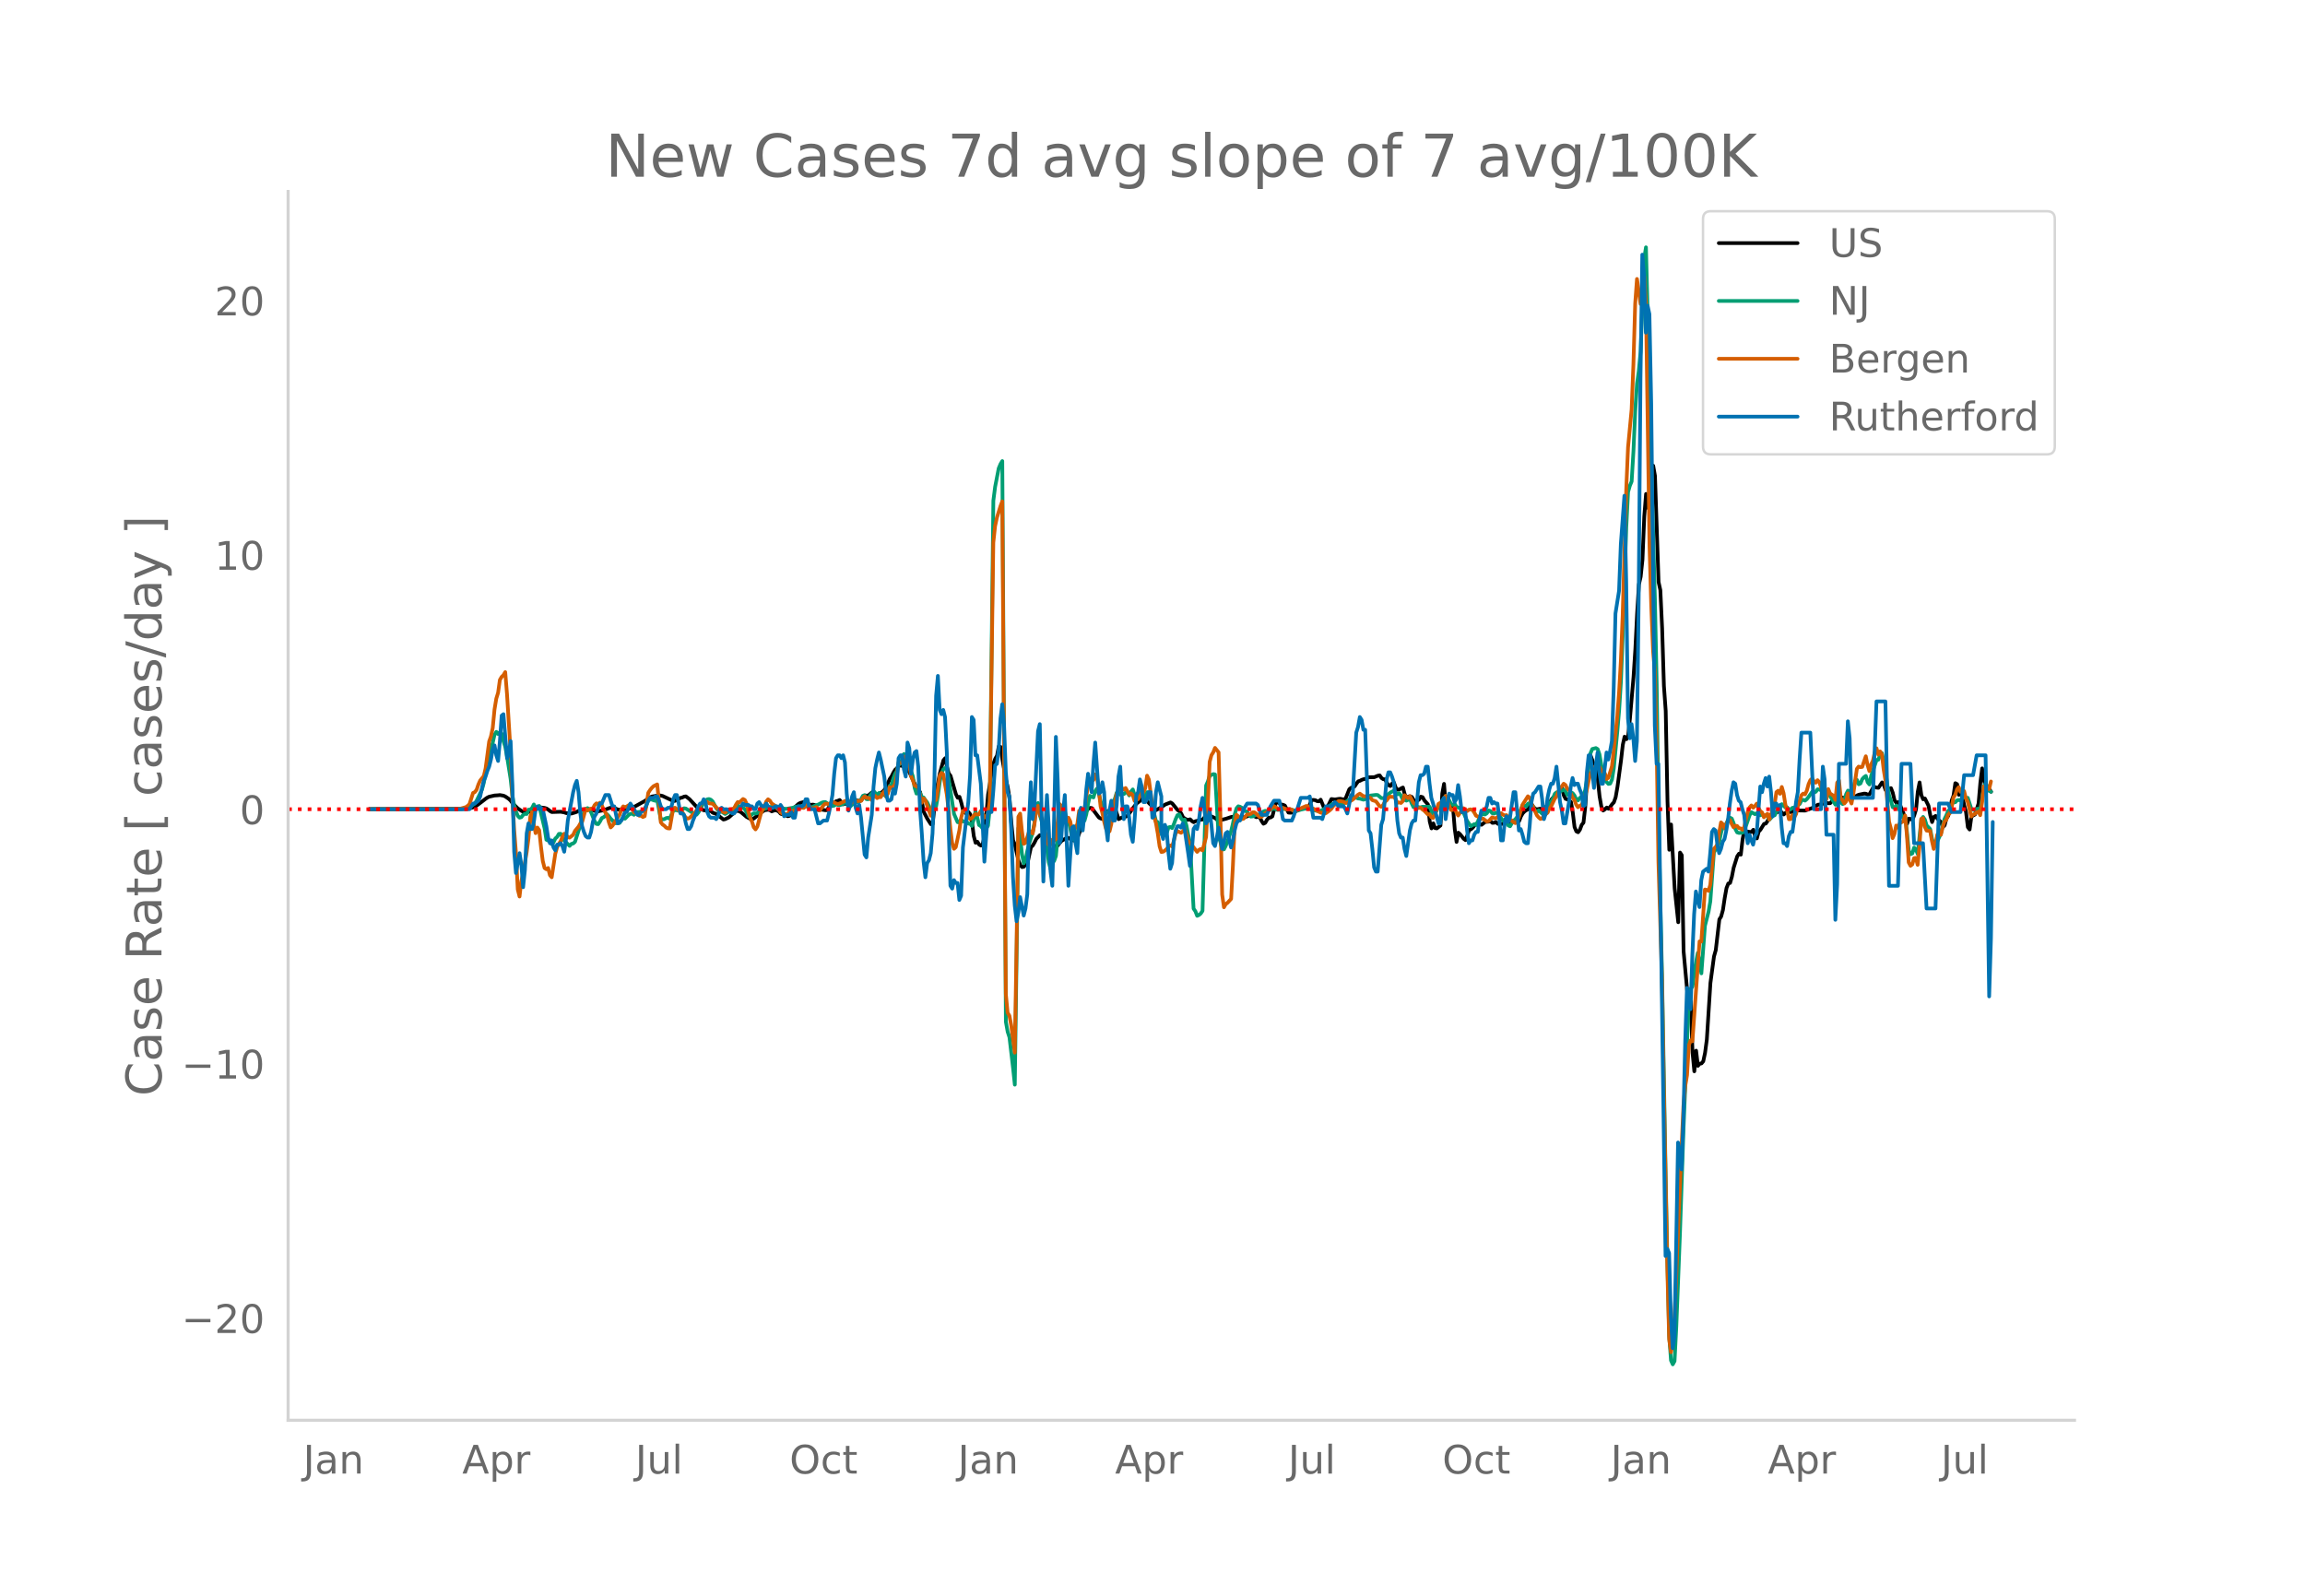 <svg height="864" viewBox="0 0 936 648" width="1248" xmlns="http://www.w3.org/2000/svg" xmlns:xlink="http://www.w3.org/1999/xlink"><defs><style>*{stroke-linecap:butt;stroke-linejoin:round}</style></defs><g id="figure_1"><path d="M0 648h936V0H0z" style="fill:#fff" id="patch_1"/><g id="axes_1"><path d="M117 576.72h725.4V77.76H117z" style="fill:none" id="patch_2"/><path clip-path="url(#pe21518518f)" d="m149.973 328.59 37.766-.123 2.905-.199 1.452-.423 1.453-.72 2.179-1.628 1.452-1.133.727-.494.726-.348 1.452-.327.727-.165 1.452-.094.727-.089 1.452.253.726.316 1.453.989.726.693.726 1.003 2.18 2.159 1.452.992.726.36 1.453.203.726-.11.726-.297 1.453-.285.726-.4 1.453-.934 2.178.286.727.213.726.437.726.608.726.416 3.632-.12 1.452.26.727.268 1.452.172.726.03 1.453-.436.726-.254.726-.42 1.453-.45.726-.179 2.905.142 2.18.737.725-.038.727-.184 1.452-.231 2.18-.866.725-.184.727-.045.726.149 1.452.625.727.073.726-.132 1.453.275 1.452-.46.726-.44.727-.257.726-.103 3.631-2.01.727-.405 2.178-1.52.727-.304 2.178-.36.727-.094.726.058.726.18 4.358 2.046.726-.08 1.453-.802.726-.394.726-.168.727-.349.726-.1 1.452 1.122 3.632 3.923.726-.08 1.453.69.726.028.726.199 1.453.069.726.684 1.452.514 2.905 2.256.727-.156 1.452-.706 2.905-2.555.727-.108.726.223.726.43 2.179 1.844 1.453.75.726.15.726-.292 2.905-2.41 1.453-.947 1.452-.2.727.202.726.449 1.452-.49.727.207.726.383.726.88.726.2.727-.15.726.616.726.35.727-.193.726-.958.726-1.555.726-.977 1.453-1.351.726-.377 1.453-.37.726.185.726.506.727.354.726.095.726-.082.726.125.727 1.212.726.884.726-.204.726.014 1.453.253.726-.033 1.453-2.408.726-.106 1.453-1.103.726-.166.726-.345 1.453 1.753.726-.264.726.164 1.453-.273.726.301 1.453-1.66.726.25.726.053.726-.133 1.453-1.974 1.452.004 1.453-1.281.726-.177 1.453 1.22 2.179-1.284.726-.761.726-1.077 1.453-3.383.726-1.021.726-1.49.727-1.217.726-.65.726-.878.726-.228.727.195.726-.072 2.179 2.585 2.905 6.323 1.452 1.78 1.453 7.973 1.452 2.81 1.453 2.255.726-.078 1.453-13.79.726-2.998.726-3.703 1.453-5.372.726-.87.726 3.51.727 2.687.726.927 2.179 7.469.726 1.46.726-.371.727 2.36.726 3.016.726 1.03.726.396.727-.62.726.87.726 3.176.727 5.705.726 2.709.726-.42.726 1.177.727.393.726-.615.726-3.21 1.453-16.916.726-4.153.726-4.909.726-3.53.727-1.94.726-1.21.726-3.822.727.232.726 5.063 1.452 8.314.727 2.977.726 4.618.726 9.782.726 7.21.727 1.759 1.452 6.49.727 1.772.726.816.726-.141.726-.902.727-.425 1.452-6.61.726-.669.727-1.247.726-1.48 1.453-1.484.726.181.726.94.726.158 1.453 1.493 1.452.266.727 1.438.726.567 2.179-2.685 2.179-1.27.726.058 1.452.837.727.18.726-.438.726-.651.727-1.824.726-2.606 2.179-6.382.726-.958.726-.392.726.085 2.906 3.847.726.385.726.18.726-1.093.727-1.706.726-.375.726-.157.726-.54 1.453-.577 1.452 4.535 1.453-.696.726-.03 1.453-.645 2.179-3.067 1.452-1.888 1.453-1.103.726-1.046.726-.699 2.18 2.683 2.904 2.813 2.179-1.213 1.453-1.032 2.178-.852.727.402 2.178 2.672.727.474.726.92.726 1.528.727.533.726.387.726.124.726-.201.727.722.726.453.726-.409.726-.14 1.453-.485.726-.05 1.453-1.706 2.179.476 1.452.638.726.621.727.385 2.905-.722 2.179-.728 1.452-.201.726.161.727.372.726.098 1.453-.377.726-.079.726-.264 1.453-.67.726.005.726.664.726.379.727-.117.726.242.726 1.46.726 1.072.727-.356.726-1.268.726-.834.727-.071.726-.48 1.452-5.693.727-.027 1.452.917.726.128.727.321 1.452 2.839.727.06.726-.054 1.452-.557 1.453-.787.726-.202 2.905-.316 1.453-3.246.726-.039.726.103.727.38.726.074.726-.664 1.453 3.541.726-.513.726-.333 1.453-2.95 1.452.185 1.453-.238.726-.057 1.453.318.726-.55 1.453-3.638.726-.59.726-.186.726-.367.727-1.146.726-.932.726-.217.726-.388.727-.249.726-.103.726-.431.727-.256 2.178-.034 1.453-.604.726-.114.726 1.037.727.51.726.035.726 1.4.726 1.006.727.326.726-1.056.726-.28.727 2.05.726.799.726-.08.726-.483.727-.35.726 2.735.726 1.62.726-.673.727-.137.726.287.726 1.272.727.607 1.452-.777.726-1.217.727.204.726 1.31 1.452 1.613.727 6.97.726 2.79.726-2.055.727 1.925.726.121 1.452-1.166.727-12.988.726-3.925.726 8.882.726-.073 1.453.406.726.268.727 8.984.726 5.115.726-3.758.726.643 1.453 1.84.726.545.726-1.844.727-2.235.726-.315.726-.613.727-.901.726-.704.726-.21.726.366.727.218 1.452-1.143 1.453-.131.726-.196.726.686.727-.026.726-.349.726.722.726.23 1.453-.212.726-1.583.726-.21.727 1.33 2.179-.788.726.13.726.61.726-.539.727-1.91.726-1.257.726-.77.726-.513.727-.326.726-1.359.726-.682.726 1.022.727.802.726.184 1.453-.287.726.504.726.02.726-1.3.727-.273.726-.615.726-1.974.726-.811 1.453-1.296.726-.082.727-2.095.726-.542.726 3.118.726 1.399.727.181 1.452 1.031.726 4.331.727 5.894.726 1.75.726.36.727-1.026.726-1.971.726-.904.726-6.46.727-11.47.726-7.057.726-2.18.726 1.87.727 2.83.726.69.726 4.265.727 6.84.726 4.18.726 1.578.726-.497.727-.721.726.492.726-.788.726-1.037.727-.783.726-2.07.726-4.14 1.453-10.8.726-6.369.726-3.3.727 1.057.726-1.332.726-7.122 1.453-16.856.726-11.174.726-14.48.727-11.847.726-3.17.726-6.888.726-17.624.727-9.108.726 5.655.726-1.455.726-11.994.727-3.669.726 4.13 1.452 43.086.727 3.3.726 15.558.726 23.403.727 10.098.726 36.718.726 19.672.726-10.275 1.453 25.96 1.452 13.735.727-28.304.726 1.09.726 39.028 1.453 15.887.726 5.491.726-1.075.727 20.793.726 7.622.726-8.385.726 6.162.727-.86.726-.118.726-.86.727-3.41.726-5.425 1.452-22.915 1.453-10.83.726-2.57 1.453-12.479.726-1.17.726-2.648.727-4.877.726-4.015.726-1.86.726-.225.727-2.496.726-3.698 1.452-4.614.727-1.071.726.388.726-6.229.727-3.715.726 1.828.726-1.254.726.128.727.013.726-.872.726 2.637.726.865.727-2.76.726-.773 1.453-2.358.726-.155.726-1.05.726-1.756.727-.838.726-.433.726-.277.726-.135.727-.28.726-.416 1.453 1.513.726-.64.726-.294.726-.126 1.453.189.726-.697.726-.429.727.355 2.905.058 2.905-1.064.726-.506.726-.277.727-.513.726-.097.726.206.726-.788.727-.503.726.414.726.158.727-.032 1.452-1.645.726.5.727.095.726-.886.726-.278.726-.08.727.383.726.121.726-.805.727-.185.726.365.726.088.726-.275.727-.538.726-.296 2.179-.457.726.062.726.353.727-.167 1.452-2.66.726-.255.727.24.726.067 1.452-2.187.727 1.052.726 2.09.726.33.727-.751.726-.4.726 1.887.726 3.078.727.994.726-.284.726.904.726 1.976.727 1.647.726 3.219.726 1.06.727-2.084.726.115.726.408.726-1.844.727-2.371.726-7.275.726-3.745.726 5.181.727 1.675.726-.326 1.452 2.933.727 3.924.726 2.715.726-2.086.727-.416.726 1.07.726.825.726.58.727 2.094.726-.714.726-2.821.726-1.025.727-2.71.726-3.6.726-1.957.727-5.031.726.393.726 4.332.726-.691.727 1.522.726 3.551.726 2.674.726 6.09.727.937.726-5.278 1.453-.821 1.452-4.477.726-8.457.727-5.793.726 4.792.726 2.66.726.104 1.453 1.914h0" style="fill:none;stroke:#000;stroke-linecap:round;stroke-width:1.5" id="line2d_1"/><path clip-path="url(#pe21518518f)" d="m149.973 328.589 37.04-.08 2.178-.205 1.453-.451 2.179-1.626.726-1.097 2.179-4.522.726-2.708 1.453-7.837 1.452-6.136.726-2.324.727-3.268.726-1.138.726.874.727-.758.726.586.726 3.027.726 2.312.727 3.955 1.452 9.117.726 6.76.727 4.032.726 2.358.726 1.825.727.747.726-.196.726-.92.726-.462.727.095.726-1.763.726-.058.726-.61.727-1.457.726 1.652 1.453-1.053 2.178 9.079.727 4.646.726.355.726-.119.726 1.538.727-.721.726-1.542.726-.627.727-1.248.726-.051 1.452 2.77 2.18 2.135.725-.799.727-.17.726-.652 2.179-6.783.726-3.265.726-1.874.727-1.417.726-.37.726.41.726 1.248 1.453 3.686.726 1.075.726.094.727-1.085.726-1.376.726-.337 1.453-1.184.726.781.726 1.002.727.701.726 1.115 1.452-.017.727-.1.726-1.307.726-.591.727.17 1.452-1.497.726-.452.727-.062.726.444 1.452-1.112.727-.048 1.452-.383.727-.15 1.452-4.453 1.453-.041.726.314.726.183.726-.358 1.453 8.002 1.453-.19.726-.428.726-.116.726.375 1.453-3.466 1.452.048.727.23.726-.178 1.453-.877.726.106 3.631 2.3.726.198.727-.882.726-1.227 1.453-2.9.726-.715.726-.518.726-.105.727.276.726.677 1.452 2.715.727.915.726.592.726-.03 1.453.917 2.179-1.341 1.452-.875.726-.774.727-.535.726.526.726.349.726.167.727.528.726 1.284.726 1.576.727.177.726-.957.726-.386.726.068.727-.156.726-.961.726-1.319.726.099.727.502 2.179-.83.726-.022.726.134.726-.213.727-.039 1.452.577 1.453.247.726.108 2.905-.49.726-.298 1.453-.269.726.148.726-.07.727-.267.726.134 1.453.48.726.121 2.179-1.055.726-.176 1.452-.783.727-.22.726-.047.726.486.727.631.726.086.726.422.726-.16.727-.673.726.412.726.098 1.453-.468.726-.968.726.454.726 1.413.727.032.726-.655.726-1.381.727-.482.726.828.726-.212.726-.96.727-1.417.726-.28.726 1.625.726.048.727-1.434 1.452-1.945 1.453 1.882.726-1.054 1.453.835.726-.187.726.857.726-1.945.727-2.422.726-.23.726-2.747.727-1.928.726-1.148.726-2.574.726-.43 1.453-3.909.726 2.65.726 1.587.727.561 1.452 4.378.727 4.665.726 2.247.726-1.425.726 1.168.727 1.641.726.189.726 1.119.726.88.727 1.558.726 1.983 1.453-.7.726-1.338.726-4.14.726-5.588.727-3.66.726-1.547.726-.54.726.092.727 4.241 2.179 14.32 1.452 3.346.726.135.727-1.266.726.838.726.08.726-.041.727.849.726-.02.726.968.727-2.65.726-3.293.726 2.397.726 3.175.727.455.726.928.726-.883.726.926.727-1.164.726-7.013 1.452-124.98.727-5.67 1.452-7.46.727-1.741.726-1.204 1.452 227.705.727 4.027.726 2.229 1.452 12.383.727 6.881 1.452-104.171.727 3.259.726 7.265.726 3.758.726-1.249.727-3.806.726-2.872 1.452-4.51.727-4.215.726-6.757.726-1.101.727 4.917.726 2.419.726 3.196.726 4.326.727 3.59.726 5.576.726 2.889.726-2.537.727-.834.726-2.05 1.453-15.42.726-3.662.726-1.51 1.453 5.42.726.632 1.452 6.834.727 1.112.726.375.726-2.256.727-5.225.726-2.188.726 1.497.726.06.727-2.597.726-4.325.726-3.124.726.386.727.255.726-2.576.726-1.048.727 1.988.726 3.162.726 2.254.726 1.782.727.673.726-.257.726-.61.726-2.008 1.453-2.926.726-2.385.726-.124.727.941.726-.581.726.362.727-.659.726-.041.726 1.243.726-1.553.727-.88.726 2.3.726.184.726.302.727-.064.726-1.757.726 1.039.727 1.457.726-2.35.726.101 1.453 4.99.726 3.834.726 2.956.726.273 1.453 4.92.726-.13.727.398.726-.86.726-2.182.726-.18.727.461.726-1.645.726-2.009.726-1.596.727-.283.726 1.537.726.91.727-.374.726 2.384.726 3.794.726 3.18 1.453 26.83.726 1.039.726 1.868.727-.323.726-.611.726-1.073 1.453-50.92.726-1.635.726-2.299 1.453-.693.726.128 1.453 25.308.726 2.117.726 3.103.727-.109.726-1.401 2.179-6.046.726-3 .726-3.702.726-2.481.727-.842.726.193.726.403.727.928 1.452.776.726 1.205.727.676.726-.069.726-.301.726-.434 1.453.08.726-.555.726-.758.727-.29.726.078.726-.218 1.453-.603.726-.152 1.453.516 1.452-.09.726-.243.727-.027.726.182 1.453-.102 2.178.647.727-.028 1.452-.463 2.179-.487.726.057 1.453.423 1.452.377 1.453.284.726-.119 3.632-2.01.726-.555.726-.322 1.453-.008 1.452-.256.726.069.727-.064 1.452-.92 1.453-1.064 1.452-.276.727.056.726.29.726.064 1.453.439.726-.206.726-.37 1.453-1.124 2.179-.26.726.066 1.452 1.236.727.035 1.452-.526.726-1.114.727-.632 1.452-.783 1.453 1.512.726-.449.726.989.727 1.614.726.062.726.33 1.453-.709.726 1.875.726 1.498.727-.482 1.452.49.726.037.727-.225 1.452.028 1.453-.03.726 1.764.726 1.187.727-.267.726-1.147.726-2.039.726-.238.727.688.726-3.096.726-1.21.726 1.61.727.166.726 1.585.726.224.727-.49.726 1.273.726.306.726.184.727 1.545.726.435 1.452 3.301 1.453 2.113 1.453-.84.726.398.726-1.463.726-2.01.727-.698.726-.292.726.152.726-.501.727-1.129.726.205.726.883.727.172.726-.324.726.15 2.179 3.066.726.487.726.348.727 1.106.726.329.726-1.265.727-1.036.726-.584.726-.939.726-1.19 1.453-3.503.726.067.726.38.727-1.114.726-.283 1.452 1.73.727 1.344.726.568.726-.667 1.453 1.422.726-.783.726-.995 1.453-2.668.726-.497.726-1.336.727-1.832.726-.599.726.005 2.18-1.095.725.65.727 1.429.726-.353.726-.684.726.383.727.931.726 1.523.726.48.727-1.049.726-.269.726-.51.726-2.318.727-4.328.726-5.99.726-4.739.726-1.673 1.453-.375.726.434.727 2.107 1.452 8.407.726 2.064 1.453 1.544.726-.133.726-1.644.727-4.51 1.452-15.08.727-8.516.726-11.673.726-18.37 1.453-44.27.726-14.36.726-2.53.726-1.738.727-12.216.726-16.383.726-11.147.727-5.118.726-7.776 1.452-37.82.727-4.61.726 28.15.726 35.615 2.179 78.813.726 34.753.726 51.516.727 36.2.726 30.584 1.453 80.133.726 36.105.726 30.112.726 10.009.727 1.61.726-1.33.726-14.279 1.453-37.132 1.452-42.834 2.18-52.673.725-4.298.727-.825.726-5.447.726-4.487.726-3.783.727 3.317.726 4.988 1.453-19.338 1.452-5.652.726-4.235 1.453-19.876.726-1.234.726-.664.727-2.47.726-3.611.726-2.488.727-.523.726-.767.726-1.634.726-.732.727.387.726 1.816.726 2.414.726 1.364.727.23 1.452-.074.727-.799 2.178-6.393.727-1.175 1.452.83.726-.411.727.67.726.183.726-.446.727.698.726-.221.726.22.726 1.55.727-.759.726-.933.726-.095.726-1.464 1.453-1.58.726-1.499 1.453 1.347.726-.039.726 1.048.727-.318.726-.58.726.015.726-.786 1.453-.747.726-1.462.726-.23.727.326.726-.63.726-.93 1.453-2.061.726.342.726-.316.727-1.018.726.103.726.375.726.125.727 1.144.726.43.726-.29.727.912 2.178 3.481 1.453-2.84.726 1.861.726.709.727-1.798.726-2.304.726-1.381.727.752.726.472.726-2.05.726-3.059.727-.464.726 1.8.726-.345.726-1.759.727-.804.726-.488.726 2.584.727.883.726-3.61 2.179-6.335.726-.122.726-2.032.726-.633.727 3.396.726 3.962.726 5.433.727 4.341.726 2.13.726 2.684.726.32.727-.99 1.452 2.054.726 2.23.727.788.726-.545.726 6.386.727 7.401.726 1.475.726-.343.726-2.353.727.74.726 1.87 1.452-13.892.727-1.168.726 1.07.726 2.38 1.453 1.504.726 3.846.726 2.643.727-.064 2.178-4.657.727-3.32.726-2.582.726-1.45.726-1.778.727-.72 1.452-3.193.727.37.726-.773.726-.176.726.277.727-1.347.726-.219.726.552.726-.126 1.453 4.495.726.393.727.115.726-.51.726-.062.726.118.727-4.006.726-5.194.726-1.228.726 1.28.727 1.799.726.332h0" style="fill:none;stroke:#009e73;stroke-linecap:round;stroke-width:1.5" id="line2d_2"/><path clip-path="url(#pe21518518f)" d="m149.973 328.589 34.134-.102 2.906-.124 2.178-.622.727-.52.726-.69 1.452-4.546.727-.34.726-.972.726-2.137.727-1.617 1.452-1.775.726-3.098 1.453-10.958.726-2.035.726-3.438.727-7.508.726-4.444.726-2.363.727-5.225.726-1.22.726-.69.726-1.244.727 9.068 1.452 23.396.726 18.896.727 12.687.726 9.385.726 14.814.727 2.894.726-6.253.726-3.155 1.453-8.616.726-5.541.726-8.809.726-1.979.727 5.236.726 3.38.726-2.26.727 1.062.726 6.785.726 5.722.726 2.85.727.497.726-.51.726 2.94.726.826 1.453-9.543.726-2.59.727-1.402.726-1.108.726-1.764.726-1.267.727.294.726 1.154.726.135 1.453-1.142.726-1.583 1.452-1.741.727-1.267.726-.599 1.453-5.27.726.589 1.452-.792.727.011.726-1.424.726-.702.726.283.727-.554.726.984.726 1.832 1.453 2.34.726 2.873.726 2.012.727-.712 2.905-4.523.726-2.16.726-1.153.727.328.726-.294.726-.475.726-.25.727 1.177.726 1.911.726.294.726.464.727.655.726-.01.726.52.727-.329 1.452-9.487.726-1.13.727-.894.726-.69 1.452-.723.727 7.067.726 8.322.726.916.727.498.726.746.726.317.726.034 1.453-8.311.726-.09 1.453 1.062.726-.034.726.588.727 1.402.726.995.726.396.726-.215 2.18-2.08 1.452-2.205 1.452-1.776.727-.248 1.452-.25.726.566 1.453.147 2.905 2.951.726-.067.726.497.727.26.726-.746.726-.52 1.453-.192.726-.272.726-1.47.727-1.108.726.158 1.452-1.39.727.373.726 1.537.726 3.257.727 2.522.726 1.47.726 2.307.726.87.727-1.142 1.452-5.303 1.453-3.03.726-1.866.726-.882.727.531.726 1.142 1.452.973.727.972.726.712.726 1.03.726.486.727.113.726.35 1.453-1.097.726-.203.726-.328.726-.136 1.453-1.006 1.452-.113.727.079 1.452-1.572 1.453 1.606.726.18.726-.203.727-.362 1.452 1.357 1.453-2.126.726-.599h.726l.727.204 1.452-.973.726.249.727.407.726.215.726-.17 1.453-.644.726-.373.726-.113.726.101.727.441.726.159.726-.679h.727l.726.17.726-.192.726.09.727-1.086.726-.814.726.656.726-.045.727.362.726.588.726-1.55.727-.124.726.86.726-.419.726.034.727-1.447.726-.95.726 2.035.726-1.153.727-2.578.726.407.726-.6.727-.904.726-3.585.726-5.314 1.453.214.726-2.34.726-.328.726.35.727 2.986.726 4.738.726 1.662.727 2.114.726.362.726-.147.726 3.856.727 2.895.726-1.787.726.803 2.179 6.265.726-3.732.727-2.996.726.339.726-4.467.726-5.45.727-1.12.726.555 1.452 8.333.727 6.287.726 7.701.726 5.688.727 2.284.726-.667 1.452-6.807.727-5.157.726-2.748.726.215.726.362.727 1.911.726.837.726-.43.727-.983.726-.679.726.226.726-.068.727-1.402 1.452 2.397.726.328.727-2.012.726-4.614 1.452-105.072.727-6.728.726-3.37 1.453-4.692.726-1.957 1.452 200.069.727 7.61.726 1.21.726 3.856 1.453 11.115.726-43.942.726-51.823.727-1.29.726 7.113.726 5.145.726-.361 1.453-4.705.726.08.726.802.727-3.742.726-6.536.726-.95.727 3.584.726 1.357.726 2.081 1.453 6.853.726 2.046.726-.237.726-1.923.727.374.726-.69 1.453-14.203.726.814 1.452 4.4.727 2.227.726-1.877.726 1.424.726 3.642.727-.419.726-.554.726-1.583.727-5.349.726-.463.726 2.34.726-2.532 1.453-9.85.726-2.25.726.34.727-.057.726-2.284.726 1.051.727 5.507.726 6.49.726 2.658.726 3.528.727 2.827.726 1.063.726.011.726-2.996.727-4.998.726-4.116.726-3.053.726-1.685 1.453-.69.726.543.727-.588 1.452 2.635.726-.464.727.667.726 2.375 1.452-.679.727-1.3.726-1.934.726.419.727-1.73.726-5.01.726 1.56 1.453 10.89.726 4.263.726 2.703.726 4.127.727 5.145.726 2.307.726-.113.727-.475.726-.633.726-.995.726-.441.727.407.726-2.352.726-2.963.726-.916 1.453.69.726-.577.727-1.085.726 2.035.726 2.906 1.453 1.674 2.178 2.793.727-.803.726-.373.726.588 1.453-5.428.726-13.66.726-16.849.727-2.747.726-1.142.726-1.81 1.453 1.798.726 25.567.726 32.17.727 5.191.726-1.278.726-.554 1.453-1.572.726-13.365.726-16.94.726-3.855.727.633.726.803.726.316.727-.17 1.452-1.763.726.034.727-.215.726-.633.726-.023.726.52.727.78.726.611.726-.068 1.453-1.413 1.452-1.018 1.453-1.436.726-.464.726.407.727.566.726.045 1.452-.34 1.453.623 1.453-.102.726.283.726.43.726.112 1.453-.938.726-.226 2.179-.939.726.057.727.588.726.361.726.08 2.905 1.617.726.124.727-.011.726.113 1.453-1.063.726-.656.726-1.086 2.179-2.058.726-.056 1.453.283.726.497.726-.034.727-.543.726-.327.726-.453 2.179-2.013.726-.418 1.453 1.04.726.023.726.26.727.113.726.317.726.893 1.453.452 1.452 1.945.726.283.727-.69.726-1.345.726-.566.726-1.063.727-.486.726.158.726-.067.727.859.726 1.606.726-.17.726.226.727-.724.726-2.442 1.452 1.199.727-.803 1.452 2.77.727.464.726 1.685 1.452-.25.727.702.726.509 1.452 1.504.727-.034.726 1.232.726.25.727-1.37 1.452-4.364.726-.384.727.746.726-2.454.726-1.13.726 2.227 1.453 3.505h.726l.727-.848.726 1.9.726 1.21.726-1.086 1.453-1.888 1.452 1.176.727-.577.726-.147.726.272.727 1.029.726 1.3.726.317.726.644.727.306.726-.068 1.452 1.142.727-.125 1.452-1.571.727.294.726.09.726-.396 1.453-1.673.726.588.726.328.726-.125.727 1.142.726.894.726.079.727.791.726.34.726-.848.726-1.708 1.453-4.919 2.179-3.426.726.678.726 2.285 2.179 4.738.726.882.727.622.726-.227.726-1.289.726-.43.727-.576.726-1.617.726-.995 1.453-3.087.726-.961.726-1.923.727-1.526.726-.61.726-1.064.726.52.727 1.504.726.464 1.452 3.143.727.962.726 1.922.726 1.04.727-.565.726-.35.726-1.403 1.453-4.953.726-3.584.726-2.714 1.453-2.782.726-.056.726.124.727-.113.726 1.39 1.452 1.12.727 2.443.726-.532 1.452-4.636.727-6.287 1.452-13.999.727-9.883.726-12.914.726-18.25 1.453-51.236.726-16.962 1.452-15.355.727-18.229.726-24.809.726-9.985 1.453 10.155.726-2.59.726-8.695.727 10.765 1.452 98.456.726 24.968.727 18.002.726 8.48.726 29.955.726 47.176 1.453 47.956.726 42.834 1.453 75.231.726 27.84.726 5.28.727-3.754.726-10.007 2.905-70.402.726-15.978.727-8.006.726-4.365.726-12.02.726-2.092.727.362 2.905-40.561.726.068 1.453-21.135.726.159.726.396.726-2.432 1.453-14.666.726-.69.726-1.142.727-4.885.726-3.991.726.7.727 1.765.726-1.55.726-1.99.726.068.727 1.674.726 1.3.726-.588.726.068.727.882.726.124.726.543.727-1.13.726-3.404.726-2.737.726-1.832.727-.78.726.916.726-.667.726-.984.727 1.73.726 1.357.726.498.727 1.967.726-.882.726-.531.726 2.352.727-1.832.726-2.736.726-1.742.726-4.85.727-.578.726 1.256.726-2.77.727 2.498.726 4.636.726 2.352.726 3.608.727-.034.726-1.685.726.904.726-1.289.727-3.143 1.452-4.512.726-.645.727.317.726-1.515.726-2.658.727-1.64.726-.598.726 1.13.726.532.727-1.018.726.803.726 2.216.726 1.56.727 4.241.726-1.153.726-4.06.727 1.776 1.452.972.726 1.651.727-7.033.726-.882.726 7.157.726.905.727 1.323.726-.87.726-3.246.727 2.488.726 1.628.726-3.8 1.453-10.267.726-.927.726.226.726-.102 1.453-4.32.726 3.608.727 2.397.726-2.736.726-1.493.726-3.381.727-1.628.726 2.555.726-1.3.726 1.198.727 6.208.726 4.456 1.453 16.645.726 2.736.726 3.98.726-1.673.727-3.449.726.86.726-1.764 1.453-.815.726-2.374.726 8.096.727 10.991.726 1.346.726-.554.726-2.544.727-.114.726 2.827.726-7.316.726-11.341.727-.272.726 3.483.726 1.55 1.453.135.726 4.116.726 3.2.727-2.013.726-3.844.726-.475.726.588.727-2.997.726-2.352.726-.644.726-2.138.727-.599.726-2.25.726-4.173.727-1.04.726-2.239.726-.905.726 1.889.727-.77.726.464.726 3.03.726 1.267 1.453 6.039.726-.77.727-.282.726-.667.726-.317.726 1.493.727-4.919.726-6.728.726-.249.726 1.334.727-.067.726-3.076h0" style="fill:none;stroke:#d55e00;stroke-linecap:round;stroke-width:1.5" id="line2d_3"/><path clip-path="url(#pe21518518f)" d="M149.973 328.589h40.67l1.453-2.304h.727l1.452-1.152.727-1.728.726-3.455.726-2.88.726-1.727.727-2.304.726-1.728.726-2.88.726-4.031.727-1.728.726 4.032.726 2.303.727-8.063.726-10.366.726-.576 1.453 17.854.726-2.304.726-4.608.726 17.854.727 27.069.726 8.638 1.453-8.063.726 4.608.726 9.215.726-6.911.727-14.974.726-4.032.726 2.304h.726l.727-2.88.726-5.183.726-1.152.727 1.152.726-.576.726.576 1.453 6.91.726 4.608.726 2.304.726-1.152.727 2.88.726 1.152.726-2.304h.727l.726-.576.726 1.152.726 2.304.727-5.184.726-7.487 2.179-11.518.726-2.88.726-1.728.726 4.608.727 8.639.726 5.183.726 2.304.727 1.727.726.576h.726l.726-2.303.727-4.032.726-2.304.726-1.151.726-2.304.727-1.728h.726l1.453-3.455h1.452l1.453 4.607h.726l1.452 6.911 1.453-1.152 1.453-3.455h.726l1.452-3.456 2.905 4.607h.727l.726-1.151 1.453-1.152 1.452-3.456.726-1.152h1.453l.726-.576h.726l.727 1.728.726 2.304.726 1.152h1.453l.726-.576h.726l.727-.576.726-2.88.726-1.727h.726l.727 3.455.726 4.032h.726l.727.575.726 3.456.726 2.304h.726l.727-1.152.726-2.304 1.452-3.455.727-2.304.726-1.152h.726l.727-1.728.726 1.152.726 4.032.726 1.727.727.576h1.452l.726.576.727-1.152.726-2.88.726-.575.726.576h1.453l2.179 1.728h.726l.726-1.152.727-.576h.726l1.452-2.304.727.576h1.452l.727.576h.726l.726 1.152h.726l.727-2.304.726-.576.726 1.152.726.576h.727l.726-1.152 1.453 2.304.726-.576h.726l.726-.576h.727l.726 1.152.726-1.728.726 1.152.727 3.455.726-.576h1.453l.726-1.151.726 2.303h.726l.727-4.031.726-.576h1.452l.727-.576.726-2.304h.726l.727 2.88.726 1.152h1.452l1.453 5.759h.726l1.453-1.152h1.452l.727-2.88.726-3.455.726-4.031.726-8.64.727-6.334.726-1.152h.726l.726 1.152.727-1.152.726 2.88.726 12.67.726 6.91.727-2.303.726-3.456.726-1.727.727 6.335.726 2.304.726-3.456.726 5.183 1.453 14.974.726 1.152.726-8.063 1.453-9.215.726-11.518.727-7.487.726-3.456.726-2.88.726 2.88 1.453 6.912.726 6.91.726 2.88h.727l.726-.576.726-4.031.727 1.728.726-4.032.726-10.366.726-1.152h.727l.726 5.759.726 2.88.726-13.823.727 2.304.726 10.367.726-5.76.727-2.88.726-.575.726 6.335.726 17.278.727 9.79.726 11.519.726 6.335.726-5.76.727-1.15.726-2.88.726-8.063.727-20.158.726-35.707.726-8.063.726 13.822.727 1.728.726-1.728.726 2.88.726 14.398.727 30.524.726 23.613.726 1.152.727-3.456.726 1.152h.726l.726 6.91.727-1.727.726-19.581 2.179-18.43.726-10.942.726-23.613.727 1.152.726 14.398h.726l1.453 11.518 1.452 31.676 1.453-20.157h1.452l.726-8.64.727-10.366.726-.576.726-5.759.727-12.67.726-5.76.726 8.063.726 19.582.727 8.063.726 1.727.726 13.247.726 19.581.727 11.519.726 6.335.726-3.456.727-6.335 1.452 7.487.726-2.88.727-5.759.726-30.524.726-14.974.726 14.974.727-5.183 1.452-30.524.727-2.88.726 35.708.726 28.22.726-21.31.727-13.821.726 12.67.726 18.43.726 5.759.727-27.069.726-33.403.726 17.277.727 25.917.726-1.728.726-10.942.726-6.911 1.453 36.859 1.452-23.613.727-.576.726 6.911.726 4.031.727-15.55.726-2.88.726 9.216.726-6.911.727-9.791.726-6.335 1.452 7.487.727-11.519.726-8.639 1.453 20.734.726-.576.726-4.032.726 4.032.727 13.822.726 5.76.726-12.095.726-4.032.727 8.063h.726l.726-6.335.726-11.518.727-4.032.726 13.822.726 7.487.727-5.183h.726l.726 4.607.726 6.911.727 2.88.726-8.639.726-10.366.726-1.152.727-5.184.726 2.88.726 6.335h.727l.726-1.152.726-2.88h.726l.727 10.367.726-.576.726-9.79.726-4.032 1.453 5.76v14.398l.726 2.88.727-5.76.726 2.304.726 9.214.726 6.336.727-2.304.726-9.215.726-4.031.726-1.728h.727l.726.576.726-1.728.727 2.304 1.452 9.79.726 5.184.727-5.76.726-9.214.726-1.152.726 1.152.727-3.456.726-5.76.726-3.455.727 4.032.726 6.335.726-1.152.726-4.031.727 5.759.726 7.487.726 1.152.726-3.456.727-4.031 1.452 8.639.727-2.88.726-3.455.726-.576.726 3.455.727 2.88.726-2.88.726-4.031.726-2.88.727-1.152h.726l1.453-4.607 1.452-2.304h3.631l.727.576.726 2.304.726 1.727h2.179l1.453-3.455 1.452-2.304h2.179l.726 3.456.726 4.031.727.576h2.905l.726-1.728.726-2.303.727-.576 1.452-4.608h2.905l.727-.576 1.452 8.64h2.905l.726.575.727-2.303.726-2.88h2.179l.726-.576.726-1.152.727.576.726 1.152h2.179l.726 1.152.726 1.728.727-3.456.726-4.031h.726l1.453-25.341.726-2.304.726-4.031.726 1.152.727 4.031h.726l1.453 40.89.726 1.153.726 6.335.726 7.487.727 1.727h.726l1.452-19.005.727-2.304 1.452-16.126.726-2.88h.727l.726 1.729.726 2.303.727 6.335.726 9.215.726 5.184.726 1.727h.727l.726 4.608.726 2.88 1.453-10.367.726-2.88.726-1.152h.727l1.452-15.55.726-2.88h.727l.726-.575.726-2.88h.726l.727 6.911.726 5.76.726 2.303.727 2.88.726 2.303.726 2.88h.726l.727-9.215.726-1.152.726 8.64 1.453-10.367.726.576h.726l.727 2.88.726-1.153.726-5.759.726 4.607.727 6.336h1.452l.726 7.487.727 5.183.726-1.152h.726l.727-2.304.726-1.151h.726l.726-5.184.727-3.455h1.452l.726-1.728.727-3.456h.726l.726 2.304.727-.576.726.576h.726l.726 5.76.727 9.214h.726l.726-6.911.726-2.88.727 2.304.726-1.728 1.453-10.366h.726l1.452 15.55.727-.576.726 2.303.726 2.88.726.576h.727l.726-6.911.726-9.79.726-3.456.727-.576 1.452-2.304h.727l.726 5.183.726 8.063.726-2.303.727-6.336.726-3.455.726-2.304h.726l.727-2.304.726-4.607 1.453 14.398.726 3.456.726 5.183h.726l1.453-8.639.726-6.335.726-3.456.727 2.88.726-.576h.726l.727 2.304.726 1.728.726 5.183.726-.576.727-13.246.726-6.911h.726l1.453 13.246.726-9.215.726-5.183.727 8.063.726 4.607h.726l1.453-12.67.726 2.88.726-3.456.726-4.032.727-21.309.726-30.524 1.453-9.214.726-19.006 1.452-19.581.727 34.555.726 55.865.726 8.063.726-5.76.727 5.76.726 9.214.726-8.063.727-59.32.726-88.116.726-50.105.726 8.638.727 23.037.726-10.942.726 3.455.726 36.284 1.453 130.734.726 15.55h.726l1.453 97.331 1.453 102.515.726-2.88.726 1.728.726 25.917.727 12.67.726-4.607 1.452-78.902.727 4.607.726 6.335.726-20.733.727-31.1.726-21.885.726 6.911.726 1.728.727-21.885.726-16.702.726-9.215.726 3.456.727 2.88.726-10.943.726-3.456 1.453-1.151.726 1.151.726-7.487.727-8.638.726-1.152.726.576.726 5.759.727 3.455.726-1.727.726-2.88.727-1.152.726-3.455.726-4.608.726-6.335.727-5.183.726-3.456.726.576.726 4.608.727 2.303.726.576.726 2.88.727 2.303.726 6.912.726 4.607.726-3.456.727 2.304.726 1.728.726-3.456.726-1.151 1.453-19.006.726 2.304.727-3.456.726-2.304.726 3.456.726-4.031.727 6.335.726 9.79.726-5.183h.726l.727 2.304.726-1.728.726 9.215.727 6.335h.726l.726 1.152.726-4.032.727-1.727h.726l.726-5.184.726-6.91.727-4.032.726-13.247.726-10.942h3.632l1.452 31.1h2.905l.726-17.278.727 5.183.726 22.461h2.905l.726 34.556.727-14.398.726-48.954h2.905l.726-17.277.727 6.91.726 24.19h8.715l1.453-39.163h3.631l1.453 74.87h3.63l1.453-49.53h3.632l1.452 32.252h3.632l1.452 26.492h3.632l1.452-42.618h3.631l1.453 3.456h3.631l1.453-14.974h3.631l1.453-8.063h3.631l1.453 97.907.726-23.613.726-47.226h0" style="fill:none;stroke:#0072b2;stroke-linecap:round;stroke-width:1.5" id="line2d_4"/><path clip-path="url(#pe21518518f)" d="M117 328.589h725.4" style="fill:none;stroke:red;stroke-dasharray:1.5,2.475;stroke-dashoffset:0;stroke-width:1.5" id="line2d_5"/><path d="M117 576.72V77.76" style="fill:none;stroke:#d3d3d3;stroke-linecap:square;stroke-linejoin:miter;stroke-width:1.25" id="patch_3"/><path d="M117 576.72h725.4" style="fill:none;stroke:#d3d3d3;stroke-linecap:square;stroke-linejoin:miter;stroke-width:1.25" id="patch_4"/><g id="matplotlib.axis_1"><g id="xtick_1"><g style="fill:#696969" transform="matrix(.16 0 0 -.16 123.115 598.378)" id="text_1"><defs><path d="M9.813 72.906h9.859V5.078q0-13.187-5-19.14-5-5.954-16.094-5.954h-3.75v8.297h3.078q6.531 0 9.219 3.672Q9.813-4.39 9.813 5.078z" id="DejaVuSans-74"/><path d="M34.281 27.484q-10.89 0-15.093-2.484-4.204-2.484-4.204-8.5 0-4.781 3.157-7.594 3.156-2.797 8.562-2.797 7.485 0 12 5.297 4.516 5.297 4.516 14.078v2zm17.922 3.72V0H43.22v8.297Q40.14 3.328 35.547.953q-4.594-2.375-11.234-2.375-8.391 0-13.36 4.719Q6 8.016 6 15.922q0 9.219 6.172 13.906 6.187 4.688 18.437 4.688h12.61v.89q0 6.203-4.078 9.594-4.078 3.39-11.453 3.39-4.688 0-9.141-1.124-4.438-1.125-8.531-3.375v8.312q4.921 1.906 9.562 2.844 4.64.953 9.031.953 11.875 0 17.735-6.156 5.86-6.14 5.86-18.64z" id="DejaVuSans-97"/><path d="M54.89 33.016V0h-8.984v32.719q0 7.765-3.031 11.61-3.031 3.858-9.078 3.858-7.281 0-11.484-4.64-4.204-4.625-4.204-12.64V0H9.08v54.688h9.03v-8.5q3.235 4.937 7.594 7.374Q30.078 56 35.797 56q9.422 0 14.25-5.828 4.844-5.828 4.844-17.156z" id="DejaVuSans-110"/></defs><use xlink:href="#DejaVuSans-74"/><use x="29.492" xlink:href="#DejaVuSans-97"/><use x="90.771" xlink:href="#DejaVuSans-110"/></g></g><g id="xtick_2"><g style="fill:#696969" transform="matrix(.16 0 0 -.16 187.698 598.378)" id="text_2"><defs><path d="M34.188 63.188 20.797 26.906h26.812zm-5.579 9.718h11.188L67.578 0h-10.25l-6.64 18.703h-32.86L11.188 0H.78z" id="DejaVuSans-65"/><path d="M18.11 8.203v-29H9.077v75.484h9.031v-8.296q2.844 4.875 7.157 7.234Q29.594 56 35.594 56q9.968 0 16.187-7.906 6.235-7.907 6.235-20.797T51.78 6.484q-6.218-7.906-16.187-7.906-6 0-10.328 2.375-4.313 2.375-7.157 7.25zm30.578 19.094q0 9.906-4.079 15.547-4.078 5.64-11.203 5.64-7.14 0-11.218-5.64-4.079-5.64-4.079-15.547 0-9.906 4.078-15.547 4.079-5.64 11.22-5.64 7.124 0 11.202 5.64t4.078 15.547z" id="DejaVuSans-112"/><path d="M41.11 46.297q-1.516.875-3.297 1.281Q36.03 48 33.89 48q-7.625 0-11.703-4.953-4.079-4.953-4.079-14.234V0H9.08v54.688h9.03v-8.5q2.844 4.984 7.375 7.39Q30.031 56 36.531 56q.922 0 2.047-.125 1.125-.11 2.484-.36z" id="DejaVuSans-114"/></defs><use xlink:href="#DejaVuSans-65"/><use x="68.408" xlink:href="#DejaVuSans-112"/><use x="131.885" xlink:href="#DejaVuSans-114"/></g></g><g id="xtick_3"><g style="fill:#696969" transform="matrix(.16 0 0 -.16 257.976 598.378)" id="text_3"><defs><path d="M8.5 21.578v33.11h8.984V21.922q0-7.766 3.016-11.656 3.031-3.875 9.094-3.875 7.265 0 11.484 4.64 4.234 4.64 4.234 12.656v31h8.985V0h-8.984v8.406Q42.047 3.422 37.718 1q-4.313-2.422-10.032-2.422-9.421 0-14.312 5.86Q8.5 10.296 8.5 21.578zM31.11 56z" id="DejaVuSans-117"/><path d="M9.422 75.984h8.984V0H9.422z" id="DejaVuSans-108"/></defs><use xlink:href="#DejaVuSans-74"/><use x="29.492" xlink:href="#DejaVuSans-117"/><use x="92.871" xlink:href="#DejaVuSans-108"/></g></g><g id="xtick_4"><g style="fill:#696969" transform="matrix(.16 0 0 -.16 320.613 598.378)" id="text_4"><defs><path d="M39.406 66.219q-10.75 0-17.078-8.016-6.312-8-6.312-21.828 0-13.766 6.312-21.781 6.328-8 17.078-8 10.735 0 17.016 8 6.281 8.015 6.281 21.781 0 13.828-6.281 21.828-6.281 8.016-17.016 8.016zm0 8q15.328 0 24.5-10.281 9.188-10.282 9.188-27.563 0-17.234-9.188-27.516-9.172-10.28-24.5-10.28-15.375 0-24.593 10.25-9.204 10.265-9.204 27.546t9.204 27.563q9.218 10.28 24.593 10.28z" id="DejaVuSans-79"/><path d="M48.781 52.594v-8.407q-3.812 2.11-7.64 3.157-3.828 1.047-7.735 1.047-8.75 0-13.593-5.547-4.829-5.532-4.829-15.547 0-10.016 4.829-15.563 4.843-5.53 13.593-5.53 3.907 0 7.735 1.046 3.828 1.047 7.64 3.156V2.094Q45.016.344 40.984-.531q-4.015-.89-8.562-.89-12.36 0-19.64 7.765-7.266 7.765-7.266 20.953 0 13.375 7.343 21.031Q20.22 56 33.016 56q4.14 0 8.093-.86 3.953-.843 7.672-2.546z" id="DejaVuSans-99"/><path d="M18.313 70.219V54.688h18.5v-6.985h-18.5V18.016q0-6.688 1.828-8.594 1.828-1.906 7.453-1.906h9.218V0h-9.218q-10.407 0-14.36 3.875-3.953 3.89-3.953 14.14v29.688H2.687v6.984h6.594V70.22z" id="DejaVuSans-116"/></defs><use xlink:href="#DejaVuSans-79"/><use x="78.711" xlink:href="#DejaVuSans-99"/><use x="133.691" xlink:href="#DejaVuSans-116"/></g></g><g id="xtick_5"><g style="fill:#696969" transform="matrix(.16 0 0 -.16 388.93 598.378)" id="text_5"><use xlink:href="#DejaVuSans-74"/><use x="29.492" xlink:href="#DejaVuSans-97"/><use x="90.771" xlink:href="#DejaVuSans-110"/></g></g><g id="xtick_6"><g style="fill:#696969" transform="matrix(.16 0 0 -.16 452.787 598.378)" id="text_6"><use xlink:href="#DejaVuSans-65"/><use x="68.408" xlink:href="#DejaVuSans-112"/><use x="131.885" xlink:href="#DejaVuSans-114"/></g></g><g id="xtick_7"><g style="fill:#696969" transform="matrix(.16 0 0 -.16 523.065 598.378)" id="text_7"><use xlink:href="#DejaVuSans-74"/><use x="29.492" xlink:href="#DejaVuSans-117"/><use x="92.871" xlink:href="#DejaVuSans-108"/></g></g><g id="xtick_8"><g style="fill:#696969" transform="matrix(.16 0 0 -.16 585.702 598.378)" id="text_8"><use xlink:href="#DejaVuSans-79"/><use x="78.711" xlink:href="#DejaVuSans-99"/><use x="133.691" xlink:href="#DejaVuSans-116"/></g></g><g id="xtick_9"><g style="fill:#696969" transform="matrix(.16 0 0 -.16 654.02 598.378)" id="text_9"><use xlink:href="#DejaVuSans-74"/><use x="29.492" xlink:href="#DejaVuSans-97"/><use x="90.771" xlink:href="#DejaVuSans-110"/></g></g><g id="xtick_10"><g style="fill:#696969" transform="matrix(.16 0 0 -.16 717.876 598.378)" id="text_10"><use xlink:href="#DejaVuSans-65"/><use x="68.408" xlink:href="#DejaVuSans-112"/><use x="131.885" xlink:href="#DejaVuSans-114"/></g></g><g id="xtick_11"><g style="fill:#696969" transform="matrix(.16 0 0 -.16 788.154 598.378)" id="text_11"><use xlink:href="#DejaVuSans-74"/><use x="29.492" xlink:href="#DejaVuSans-117"/><use x="92.871" xlink:href="#DejaVuSans-108"/></g></g></g><g id="matplotlib.axis_2"><g id="ytick_1"><g style="fill:#696969" transform="matrix(.16 0 0 -.16 73.733 541.274)" id="text_12"><defs><path d="M10.594 35.5h62.593v-8.297H10.594z" id="DejaVuSans-8722"/><path d="M19.188 8.297h34.421V0H7.33v8.297q5.609 5.812 15.296 15.594 9.703 9.797 12.188 12.64 4.734 5.313 6.609 9 1.89 3.688 1.89 7.25 0 5.813-4.078 9.469-4.078 3.672-10.625 3.672-4.64 0-9.797-1.61-5.14-1.609-11-4.89v9.969Q13.767 71.78 18.938 73q5.188 1.219 9.485 1.219 11.328 0 18.062-5.672 6.735-5.656 6.735-15.125 0-4.5-1.688-8.531-1.672-4.016-6.125-9.485-1.218-1.422-7.765-8.187-6.532-6.766-18.453-18.922z" id="DejaVuSans-50"/><path d="M31.781 66.406q-7.61 0-11.453-7.5Q16.5 51.422 16.5 36.375q0-14.984 3.828-22.484 3.844-7.5 11.453-7.5 7.672 0 11.5 7.5 3.844 7.5 3.844 22.484 0 15.047-3.844 22.531-3.828 7.5-11.5 7.5zm0 7.813q12.266 0 18.735-9.703 6.468-9.688 6.468-28.141 0-18.406-6.468-28.11-6.47-9.687-18.735-9.687-12.25 0-18.718 9.688-6.47 9.703-6.47 28.109 0 18.453 6.47 28.14Q19.53 74.22 31.78 74.22z" id="DejaVuSans-48"/></defs><use xlink:href="#DejaVuSans-8722"/><use x="83.789" xlink:href="#DejaVuSans-50"/><use x="147.412" xlink:href="#DejaVuSans-48"/></g></g><g id="ytick_2"><g style="fill:#696969" transform="matrix(.16 0 0 -.16 73.733 437.97)" id="text_13"><defs><path d="M12.406 8.297h16.11v55.625l-17.532-3.516v8.985l17.438 3.515h9.86V8.296H54.39V0H12.406z" id="DejaVuSans-49"/></defs><use xlink:href="#DejaVuSans-8722"/><use x="83.789" xlink:href="#DejaVuSans-49"/><use x="147.412" xlink:href="#DejaVuSans-48"/></g></g><g id="ytick_3"><use xlink:href="#DejaVuSans-48" style="fill:#696969" transform="matrix(.16 0 0 -.16 97.32 334.668)" id="text_14"/></g><g id="ytick_4"><g style="fill:#696969" transform="matrix(.16 0 0 -.16 87.14 231.364)" id="text_15"><use xlink:href="#DejaVuSans-49"/><use x="63.623" xlink:href="#DejaVuSans-48"/></g></g><g id="ytick_5"><g style="fill:#696969" transform="matrix(.16 0 0 -.16 87.14 128.061)" id="text_16"><use xlink:href="#DejaVuSans-50"/><use x="63.623" xlink:href="#DejaVuSans-48"/></g></g><g style="fill:#696969" transform="matrix(0 -.2 -.2 0 65.573 445.117)" id="text_17"><defs><path d="M64.406 67.281v-10.39q-4.984 4.64-10.625 6.922-5.64 2.296-11.984 2.296-12.5 0-19.14-7.64-6.641-7.64-6.641-22.094 0-14.406 6.64-22.047 6.64-7.64 19.14-7.64 6.345 0 11.985 2.296 5.64 2.297 10.625 6.938V5.609Q59.234 2.094 53.437.33q-5.78-1.75-12.218-1.75-16.563 0-26.094 10.124-9.516 10.14-9.516 27.672 0 17.578 9.516 27.703 9.531 10.14 26.094 10.14 6.531 0 12.312-1.734 5.797-1.734 10.875-5.203z" id="DejaVuSans-67"/><path d="M44.281 53.078v-8.5q-3.797 1.953-7.906 2.922-4.094.984-8.5.984-6.688 0-10.031-2.047-3.344-2.046-3.344-6.156 0-3.125 2.39-4.906 2.391-1.781 9.626-3.39l3.078-.688q9.562-2.047 13.593-5.781 4.032-3.735 4.032-10.422 0-7.625-6.032-12.078-6.03-4.438-16.578-4.438-4.39 0-9.156.86Q10.688.296 5.422 2v9.281q4.984-2.594 9.812-3.89 4.829-1.282 9.579-1.282 6.343 0 9.75 2.172 3.421 2.172 3.421 6.125 0 3.656-2.468 5.61-2.453 1.953-10.813 3.765l-3.125.735q-8.344 1.75-12.062 5.39-3.704 3.64-3.704 9.985 0 7.718 5.47 11.906Q16.75 56 26.811 56q4.97 0 9.36-.734 4.406-.72 8.11-2.188z" id="DejaVuSans-115"/><path d="M56.203 29.594v-4.39H14.891q.593-9.282 5.593-14.142 5-4.859 13.938-4.859 5.172 0 10.031 1.266 4.86 1.265 9.656 3.812v-8.5Q49.266.734 44.187-.344 39.11-1.422 33.892-1.422q-13.094 0-20.735 7.61-7.64 7.625-7.64 20.625 0 13.421 7.25 21.296Q20.016 56 32.328 56q11.031 0 17.453-7.11 6.422-7.093 6.422-19.296zm-8.984 2.64q-.094 7.36-4.125 11.75-4.032 4.407-10.672 4.407-7.516 0-12.031-4.25-4.516-4.25-5.203-11.97z" id="DejaVuSans-101"/><path d="M44.39 34.188q3.172-1.079 6.172-4.594 3-3.516 6.032-9.672L66.609 0H56l-9.313 18.703q-3.624 7.328-7.015 9.719-3.39 2.39-9.25 2.39h-10.75V0h-9.86v72.906h22.266q12.5 0 18.656-5.234 6.157-5.219 6.157-15.766 0-6.89-3.203-11.437-3.204-4.532-9.297-6.282zM19.673 64.797V38.922h12.406q7.125 0 10.766 3.297 3.64 3.297 3.64 9.687 0 6.39-3.64 9.64-3.64 3.25-10.766 3.25z" id="DejaVuSans-82"/><path d="M8.594 75.984h20.703V69H17.578V-6.203h11.719v-6.984H8.594z" id="DejaVuSans-91"/><path d="M25.39 72.906h8.297L8.297-9.28H0z" id="DejaVuSans-47"/><path d="M45.406 46.39v29.594h8.985V0h-8.985v8.203Q42.578 3.328 38.25.953q-4.313-2.375-10.375-2.375-9.906 0-16.14 7.906-6.22 7.922-6.22 20.813 0 12.89 6.22 20.797Q17.968 56 27.874 56q6.063 0 10.375-2.375 4.328-2.36 7.156-7.234zm-30.61-19.093q0-9.906 4.079-15.547 4.078-5.64 11.203-5.64 7.125 0 11.219 5.64 4.11 5.64 4.11 15.547 0 9.906-4.11 15.547-4.094 5.64-11.219 5.64-7.125 0-11.203-5.64-4.078-5.64-4.078-15.547z" id="DejaVuSans-100"/><path d="M32.172-5.078q-3.797-9.766-7.422-12.735-3.61-2.984-9.656-2.984H7.906v7.516h5.282q3.703 0 5.75 1.765Q21-9.766 23.483-3.219l1.61 4.094-22.11 53.813H12.5l17.094-42.766 17.093 42.766h9.516z" id="DejaVuSans-121"/><path d="M30.422 75.984v-89.171H9.719v6.984H21.39V69H9.719v6.984z" id="DejaVuSans-93"/></defs><use xlink:href="#DejaVuSans-67"/><use x="69.824" xlink:href="#DejaVuSans-97"/><use x="131.104" xlink:href="#DejaVuSans-115"/><use x="183.203" xlink:href="#DejaVuSans-101"/><use x="244.727" xlink:href="#DejaVuSans-32"/><use x="276.514" xlink:href="#DejaVuSans-82"/><use x="343.746" xlink:href="#DejaVuSans-97"/><use x="405.025" xlink:href="#DejaVuSans-116"/><use x="444.234" xlink:href="#DejaVuSans-101"/><use x="505.758" xlink:href="#DejaVuSans-32"/><use x="537.545" xlink:href="#DejaVuSans-91"/><use x="576.559" xlink:href="#DejaVuSans-32"/><use x="608.346" xlink:href="#DejaVuSans-99"/><use x="663.326" xlink:href="#DejaVuSans-97"/><use x="724.605" xlink:href="#DejaVuSans-115"/><use x="776.705" xlink:href="#DejaVuSans-101"/><use x="838.229" xlink:href="#DejaVuSans-115"/><use x="890.328" xlink:href="#DejaVuSans-47"/><use x="924.02" xlink:href="#DejaVuSans-100"/><use x="987.496" xlink:href="#DejaVuSans-97"/><use x="1048.775" xlink:href="#DejaVuSans-121"/><use x="1107.955" xlink:href="#DejaVuSans-32"/><use x="1139.742" xlink:href="#DejaVuSans-93"/></g></g><g style="fill:#696969" transform="matrix(.24 0 0 -.24 245.86 71.76)" id="text_18"><defs><path d="M9.813 72.906h13.28l32.329-60.984v60.984h9.562V0h-13.28L19.39 60.984V0H9.813z" id="DejaVuSans-78"/><path d="M4.203 54.688h8.985l11.234-42.672 11.172 42.672h10.593l11.235-42.672 11.187 42.672h8.985L63.28 0H52.688L40.922 44.828 29.109 0H18.5z" id="DejaVuSans-119"/><path d="M8.203 72.906h46.875v-4.203L28.61 0H18.312L43.22 64.594H8.203z" id="DejaVuSans-55"/><path d="M2.984 54.688H12.5L29.594 8.797l17.093 45.89h9.516L35.687 0H23.485z" id="DejaVuSans-118"/><path d="M45.406 27.984q0 9.766-4.031 15.125-4.016 5.375-11.297 5.375-7.219 0-11.25-5.375-4.031-5.359-4.031-15.125 0-9.718 4.031-15.093t11.25-5.375q7.281 0 11.297 5.375 4.031 5.375 4.031 15.093zm8.985-21.203q0-13.953-6.203-20.765Q42-20.797 29.203-20.797q-4.734 0-8.937.703-4.203.703-8.157 2.172v8.735q3.954-2.141 7.813-3.157 3.86-1.031 7.86-1.031 8.843 0 13.234 4.61 4.39 4.609 4.39 13.937v4.453q-2.781-4.844-7.125-7.234Q33.938 0 27.875 0 17.828 0 11.672 7.656q-6.156 7.672-6.156 20.328 0 12.688 6.156 20.344Q17.828 56 27.875 56q6.063 0 10.406-2.39 4.344-2.391 7.125-7.22v8.297h8.985z" id="DejaVuSans-103"/><path d="M30.61 48.39q-7.22 0-11.422-5.64-4.204-5.64-4.204-15.453 0-9.813 4.172-15.453 4.188-5.64 11.453-5.64 7.188 0 11.375 5.655 4.203 5.672 4.203 15.438 0 9.719-4.203 15.406-4.187 5.688-11.375 5.688zm0 7.61q11.718 0 18.406-7.625 6.703-7.61 6.703-21.078 0-13.422-6.703-21.078-6.688-7.64-18.407-7.64-11.765 0-18.437 7.64-6.656 7.656-6.656 21.078 0 13.469 6.656 21.078Q18.844 56 30.609 56z" id="DejaVuSans-111"/><path d="M37.11 75.984V68.5h-8.594q-4.828 0-6.72-1.953-1.874-1.953-1.874-7.031v-4.828h14.797v-6.985H19.922V0H10.89v47.703H2.297v6.984h8.594V58.5q0 9.125 4.25 13.297 4.25 4.187 13.468 4.187z" id="DejaVuSans-102"/><path d="M9.813 72.906h9.859V42.094L52.39 72.906h12.703L28.906 38.922 67.672 0H54.688L19.672 35.11V0h-9.86z" id="DejaVuSans-75"/></defs><use xlink:href="#DejaVuSans-78"/><use x="74.805" xlink:href="#DejaVuSans-101"/><use x="136.328" xlink:href="#DejaVuSans-119"/><use x="218.115" xlink:href="#DejaVuSans-32"/><use x="249.902" xlink:href="#DejaVuSans-67"/><use x="319.727" xlink:href="#DejaVuSans-97"/><use x="381.006" xlink:href="#DejaVuSans-115"/><use x="433.105" xlink:href="#DejaVuSans-101"/><use x="494.629" xlink:href="#DejaVuSans-115"/><use x="546.729" xlink:href="#DejaVuSans-32"/><use x="578.516" xlink:href="#DejaVuSans-55"/><use x="642.139" xlink:href="#DejaVuSans-100"/><use x="705.615" xlink:href="#DejaVuSans-32"/><use x="737.402" xlink:href="#DejaVuSans-97"/><use x="798.682" xlink:href="#DejaVuSans-118"/><use x="857.861" xlink:href="#DejaVuSans-103"/><use x="921.338" xlink:href="#DejaVuSans-32"/><use x="953.125" xlink:href="#DejaVuSans-115"/><use x="1005.225" xlink:href="#DejaVuSans-108"/><use x="1033.008" xlink:href="#DejaVuSans-111"/><use x="1094.189" xlink:href="#DejaVuSans-112"/><use x="1157.666" xlink:href="#DejaVuSans-101"/><use x="1219.189" xlink:href="#DejaVuSans-32"/><use x="1250.977" xlink:href="#DejaVuSans-111"/><use x="1312.158" xlink:href="#DejaVuSans-102"/><use x="1347.363" xlink:href="#DejaVuSans-32"/><use x="1379.15" xlink:href="#DejaVuSans-55"/><use x="1442.773" xlink:href="#DejaVuSans-32"/><use x="1474.561" xlink:href="#DejaVuSans-97"/><use x="1535.84" xlink:href="#DejaVuSans-118"/><use x="1595.02" xlink:href="#DejaVuSans-103"/><use x="1658.496" xlink:href="#DejaVuSans-47"/><use x="1692.188" xlink:href="#DejaVuSans-49"/><use x="1755.811" xlink:href="#DejaVuSans-48"/><use x="1819.434" xlink:href="#DejaVuSans-48"/><use x="1883.057" xlink:href="#DejaVuSans-75"/></g><g id="legend_1"><path d="M694.75 184.5H831.2q3.2 0 3.2-3.2V88.96q0-3.2-3.2-3.2H694.75q-3.2 0-3.2 3.2v92.34q0 3.2 3.2 3.2z" style="fill:none;opacity:.8;stroke:#ccc;stroke-linejoin:miter" id="patch_5"/><path d="M697.95 98.718h32" style="fill:none;stroke:#000;stroke-linecap:round;stroke-width:1.5" id="line2d_6"/><g style="fill:#696969" transform="matrix(.16 0 0 -.16 742.75 104.317)" id="text_19"><defs><path d="M8.688 72.906h9.921V28.61q0-11.718 4.235-16.875 4.25-5.14 13.781-5.14 9.469 0 13.719 5.14 4.25 5.157 4.25 16.875v44.297H64.5V27.391q0-14.25-7.063-21.532-7.046-7.28-20.812-7.28-13.828 0-20.89 7.28-7.047 7.282-7.047 21.532z" id="DejaVuSans-85"/><path d="M53.516 70.516V60.89q-5.61 2.687-10.594 4-4.984 1.328-9.625 1.328-8.047 0-12.422-3.125t-4.375-8.89q0-4.845 2.906-7.313 2.907-2.453 11.016-3.97l5.953-1.218q11.031-2.11 16.281-7.406 5.25-5.297 5.25-14.172 0-10.61-7.11-16.078-7.093-5.469-20.812-5.469-5.172 0-11.015 1.172Q13.14.922 6.89 3.219v10.156q6-3.36 11.765-5.078 5.766-1.703 11.328-1.703 8.438 0 13.032 3.312 4.593 3.328 4.593 9.485 0 5.359-3.297 8.39-3.296 3.032-10.812 4.547L27.484 33.5q-11.03 2.188-15.968 6.875-4.922 4.688-4.922 13.047 0 9.672 6.812 15.234 6.813 5.563 18.766 5.563 5.14 0 10.453-.938 5.328-.922 10.89-2.765z" id="DejaVuSans-83"/></defs><use xlink:href="#DejaVuSans-85"/><use x="73.193" xlink:href="#DejaVuSans-83"/></g><path d="M697.95 122.203h32" style="fill:none;stroke:#009e73;stroke-linecap:round;stroke-width:1.5" id="line2d_8"/><g style="fill:#696969" transform="matrix(.16 0 0 -.16 742.75 127.802)" id="text_20"><use xlink:href="#DejaVuSans-78"/><use x="74.805" xlink:href="#DejaVuSans-74"/></g><path d="M697.95 145.688h32" style="fill:none;stroke:#d55e00;stroke-linecap:round;stroke-width:1.5" id="line2d_10"/><g style="fill:#696969" transform="matrix(.16 0 0 -.16 742.75 151.287)" id="text_21"><defs><path d="M19.672 34.813V8.108H35.5q7.953 0 11.781 3.297 3.844 3.297 3.844 10.078 0 6.844-3.844 10.078-3.828 3.25-11.781 3.25zm0 29.984V42.828h14.61q7.218 0 10.75 2.703 3.546 2.719 3.546 8.282 0 5.515-3.547 8.25-3.531 2.734-10.75 2.734zm-9.86 8.11h25.204q11.28 0 17.375-4.688Q58.5 63.53 58.5 54.89q0-6.703-3.125-10.657-3.125-3.953-9.188-4.922 7.282-1.562 11.313-6.53 4.031-4.954 4.031-12.376 0-9.765-6.64-15.093Q48.25 0 35.984 0H9.812z" id="DejaVuSans-66"/></defs><use xlink:href="#DejaVuSans-66"/><use x="68.604" xlink:href="#DejaVuSans-101"/><use x="130.127" xlink:href="#DejaVuSans-114"/><use x="169.49" xlink:href="#DejaVuSans-103"/><use x="232.967" xlink:href="#DejaVuSans-101"/><use x="294.49" xlink:href="#DejaVuSans-110"/></g><path d="M697.95 169.173h32" style="fill:none;stroke:#0072b2;stroke-linecap:round;stroke-width:1.5" id="line2d_12"/><g style="fill:#696969" transform="matrix(.16 0 0 -.16 742.75 174.773)" id="text_22"><defs><path d="M54.89 33.016V0h-8.984v32.719q0 7.765-3.031 11.61-3.031 3.858-9.078 3.858-7.281 0-11.484-4.64-4.204-4.625-4.204-12.64V0H9.08v75.984h9.03V46.188q3.235 4.937 7.594 7.374Q30.078 56 35.797 56q9.422 0 14.25-5.828 4.844-5.828 4.844-17.156z" id="DejaVuSans-104"/></defs><use xlink:href="#DejaVuSans-82"/><use x="64.982" xlink:href="#DejaVuSans-117"/><use x="128.361" xlink:href="#DejaVuSans-116"/><use x="167.57" xlink:href="#DejaVuSans-104"/><use x="230.949" xlink:href="#DejaVuSans-101"/><use x="292.473" xlink:href="#DejaVuSans-114"/><use x="333.586" xlink:href="#DejaVuSans-102"/><use x="368.791" xlink:href="#DejaVuSans-111"/><use x="429.973" xlink:href="#DejaVuSans-114"/><use x="469.336" xlink:href="#DejaVuSans-100"/></g></g></g></g><defs><clipPath id="pe21518518f"><path d="M117 77.76h725.4v498.96H117z"/></clipPath></defs></svg>